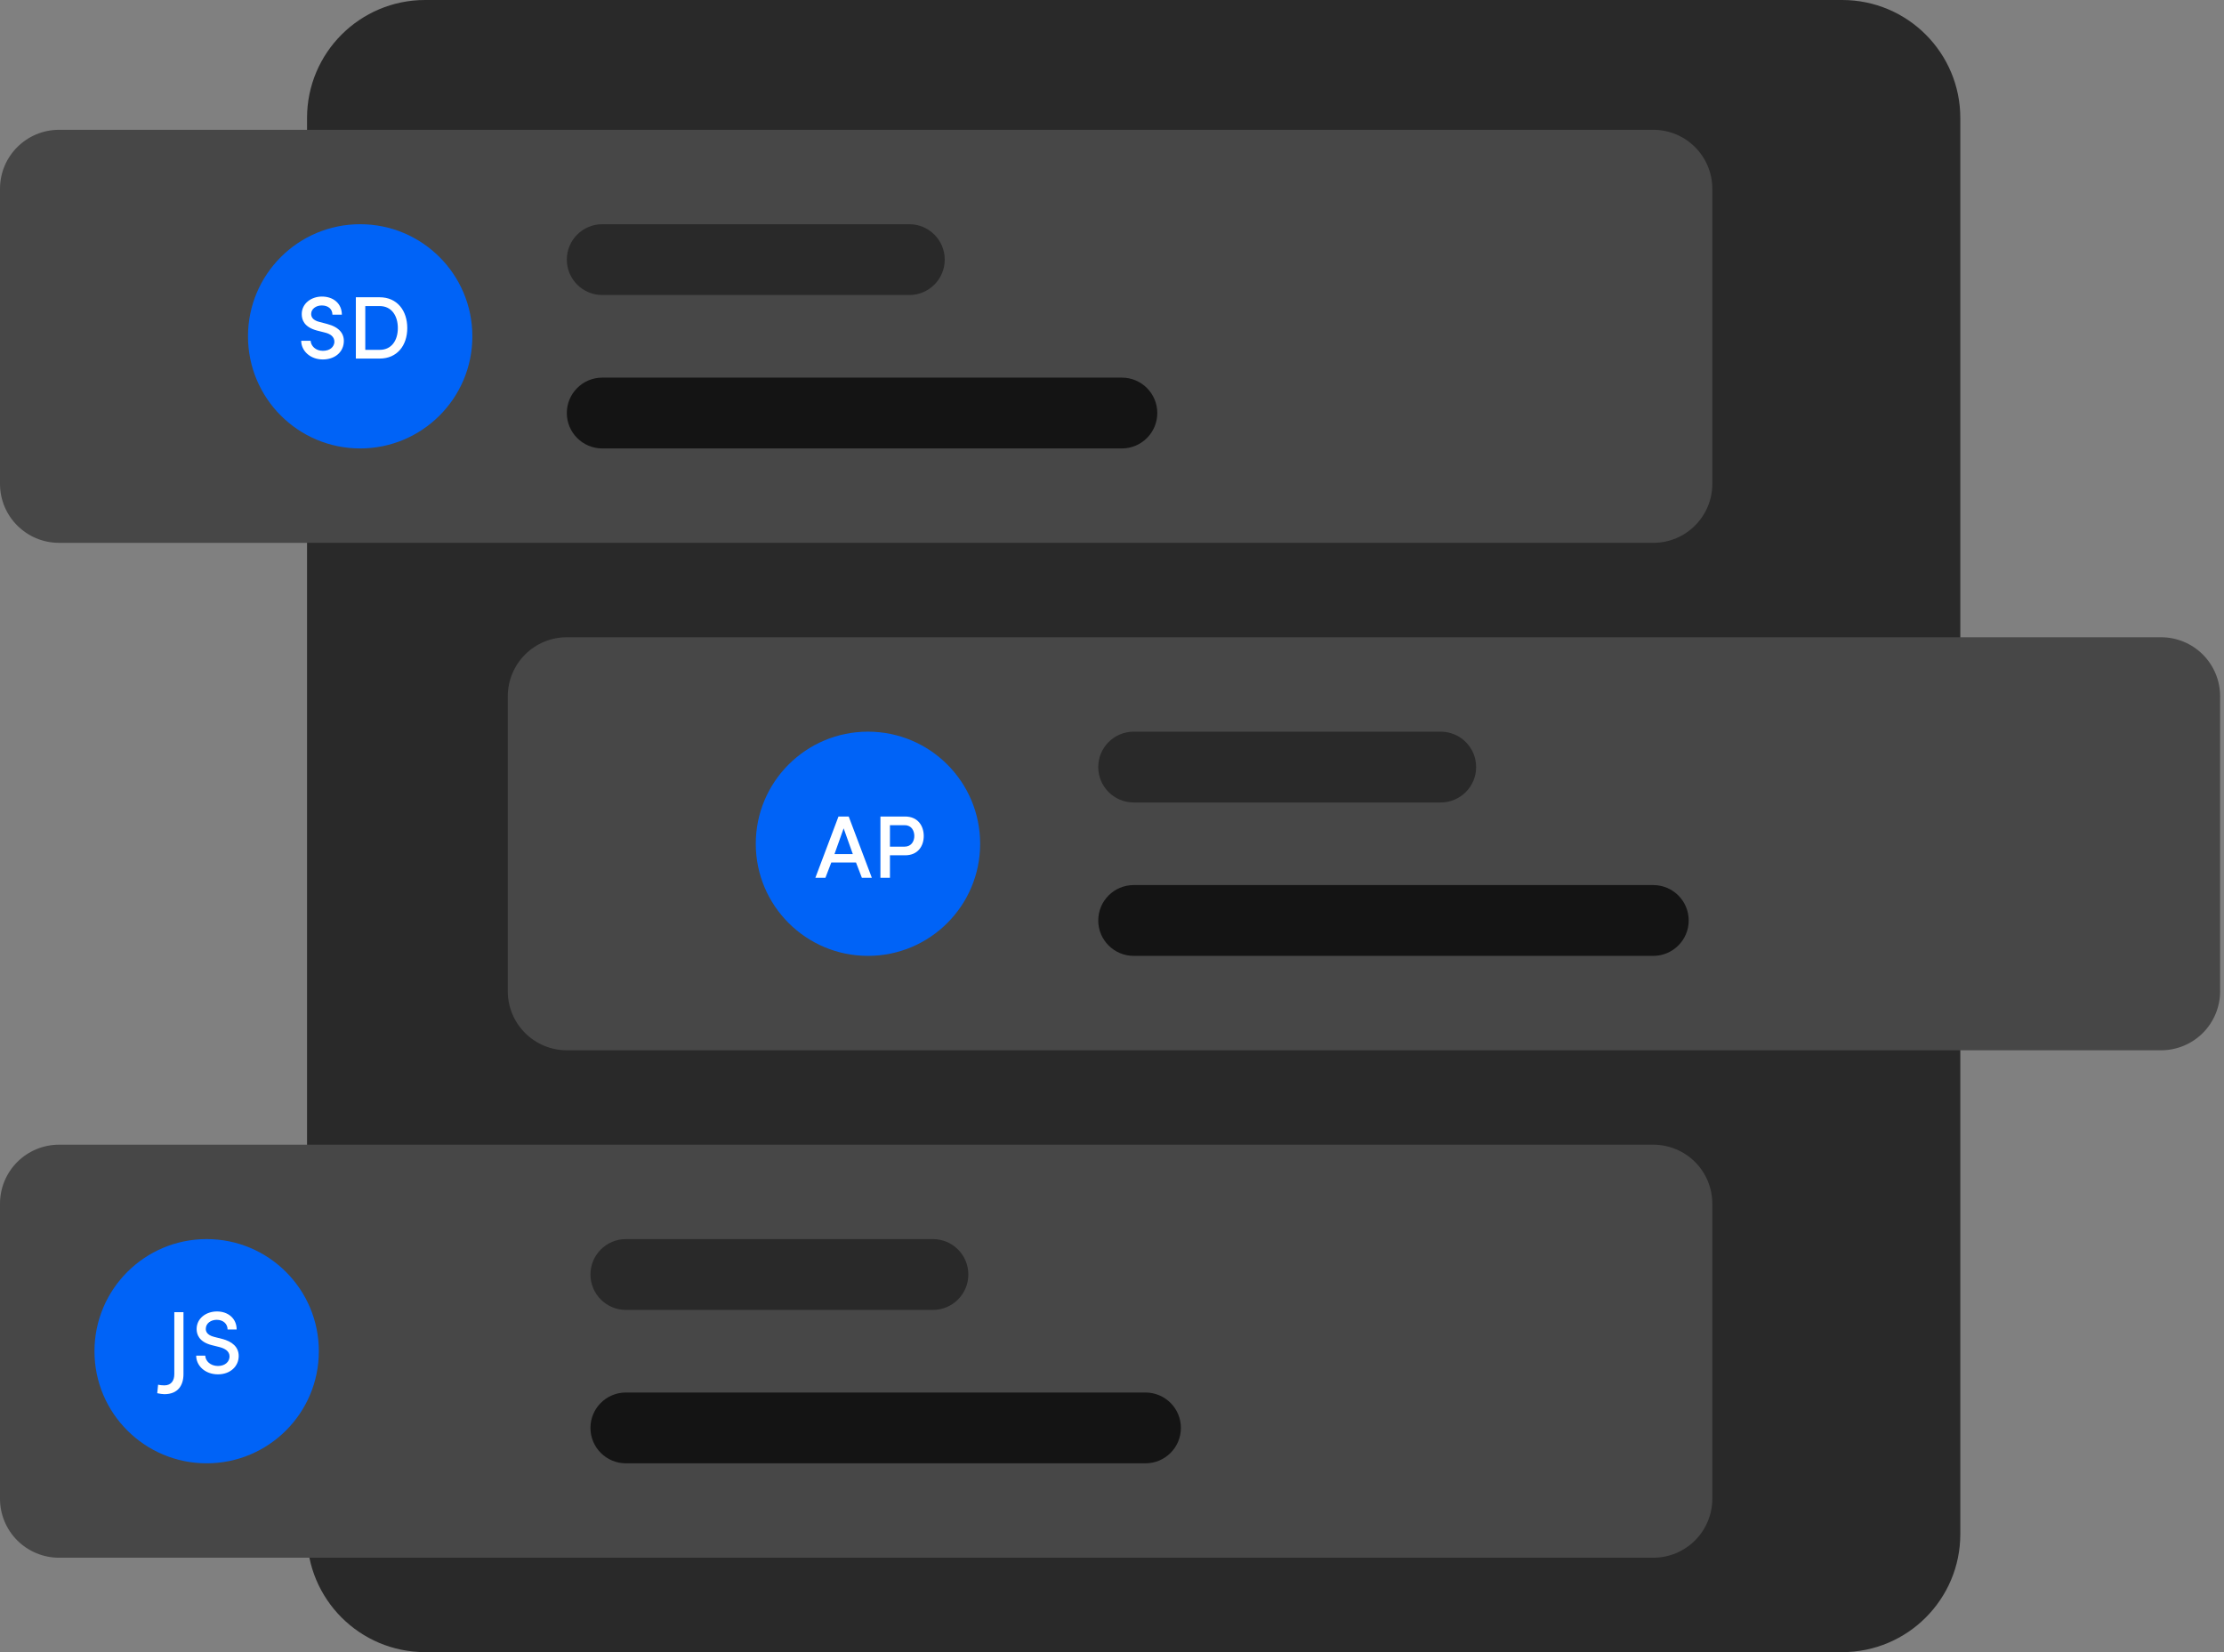 <svg width="175" height="130" viewBox="0 0 175 130" fill="none" xmlns="http://www.w3.org/2000/svg">
<rect x="0" y="0" width="175" height="130" fill="#808080" stroke="none"/>
<path d="M144.958 0H33.452C28.32 0 24.16 4.157 24.16 9.286V120.714C24.16 125.843 28.32 130 33.452 130H144.958C150.09 130 154.251 125.843 154.251 120.714V9.286C154.251 4.157 150.09 0 144.958 0Z" fill="#292929"/>
<path d="M44.603 50.143H170.047C171.28 50.143 172.461 50.632 173.333 51.503C174.204 52.373 174.694 53.554 174.694 54.786V78C174.694 79.231 174.204 80.412 173.333 81.283C172.461 82.154 171.28 82.643 170.047 82.643H44.603C43.37 82.643 42.189 82.154 41.317 81.283C40.446 80.412 39.956 79.231 39.956 78V54.786C39.956 53.554 40.446 52.373 41.317 51.503C42.189 50.632 43.37 50.143 44.603 50.143V50.143Z" fill="#474747"/>
<path d="M113.365 57.572H89.205C87.666 57.572 86.418 58.819 86.418 60.357C86.418 61.896 87.666 63.143 89.205 63.143H113.365C114.904 63.143 116.153 61.896 116.153 60.357C116.153 58.819 114.904 57.572 113.365 57.572Z" fill="#292929"/>
<path d="M130.091 69.643H89.205C87.666 69.643 86.418 70.89 86.418 72.429C86.418 73.967 87.666 75.214 89.205 75.214H130.091C131.63 75.214 132.879 73.967 132.879 72.429C132.879 70.89 131.63 69.643 130.091 69.643Z" fill="#141414"/>
<path d="M68.298 75.214C73.173 75.214 77.125 71.265 77.125 66.393C77.125 61.521 73.173 57.572 68.298 57.572C63.422 57.572 59.47 61.521 59.47 66.393C59.47 71.265 63.422 75.214 68.298 75.214Z" fill="#0063F7"/>
<path d="M67.819 69.072H68.603L66.783 64.249H65.978L64.158 69.072H64.949L65.411 67.868H67.357L67.819 69.072ZM66.384 65.18L67.105 67.203H65.663L66.384 65.18ZM71.203 64.934C71.728 64.934 71.945 65.376 71.945 65.781C71.945 66.195 71.707 66.621 71.175 66.621H70.027V64.934H71.203ZM69.278 69.072H70.027V67.3H71.217C72.253 67.3 72.687 66.544 72.687 65.781C72.687 65.019 72.253 64.249 71.217 64.249H69.278V69.072Z" fill="white"/>
<path d="M4.646 90.072H130.091C131.323 90.072 132.505 90.561 133.376 91.431C134.247 92.302 134.737 93.483 134.737 94.714V117.929C134.737 119.16 134.247 120.341 133.376 121.212C132.505 122.082 131.323 122.572 130.091 122.572H4.646C3.414 122.572 2.232 122.082 1.361 121.212C0.489 120.341 0 119.16 0 117.929L0 94.714C0 93.483 0.489 92.302 1.361 91.431C2.232 90.561 3.414 90.072 4.646 90.072V90.072Z" fill="#474747"/>
<path d="M73.408 97.5H49.249C47.709 97.5 46.461 98.747 46.461 100.286C46.461 101.824 47.709 103.072 49.249 103.072H73.408C74.948 103.072 76.196 101.824 76.196 100.286C76.196 98.747 74.948 97.5 73.408 97.5Z" fill="#292929"/>
<path d="M90.134 109.572H49.249C47.709 109.572 46.461 110.819 46.461 112.357C46.461 113.896 47.709 115.143 49.249 115.143H90.134C91.674 115.143 92.922 113.896 92.922 112.357C92.922 110.819 91.674 109.572 90.134 109.572Z" fill="#141414"/>
<path d="M16.261 115.143C21.137 115.143 25.089 111.194 25.089 106.322C25.089 101.45 21.137 97.5 16.261 97.5C11.386 97.5 7.434 101.45 7.434 106.322C7.434 111.194 11.386 115.143 16.261 115.143Z" fill="#0063F7"/>
<path d="M12.932 109.703C14.024 109.703 14.437 108.982 14.437 108.128V103.249H13.716V108.128C13.716 108.604 13.499 109.01 12.932 109.01C12.876 109.01 12.561 108.996 12.442 108.954L12.372 109.626C12.554 109.668 12.799 109.703 12.932 109.703ZM17.152 108.142C18.125 108.142 18.783 107.505 18.783 106.7C18.783 105.993 18.272 105.552 17.46 105.349L16.851 105.195C16.242 105.041 16.193 104.719 16.193 104.565C16.193 104.124 16.599 103.851 17.054 103.851C17.551 103.851 17.908 104.159 17.908 104.614H18.622C18.622 103.739 17.943 103.193 17.075 103.193C16.221 103.193 15.472 103.732 15.472 104.579C15.472 104.978 15.64 105.587 16.669 105.846L17.285 106C17.677 106.105 18.062 106.308 18.062 106.735C18.062 107.134 17.726 107.484 17.152 107.484C16.55 107.484 16.165 107.085 16.151 106.672H15.437C15.437 107.449 16.123 108.142 17.152 108.142Z" fill="white"/>
<path d="M130.091 10.214H4.646C2.08 10.214 0 12.293 0 14.857V38.071C0 40.636 2.08 42.714 4.646 42.714H130.091C132.657 42.714 134.737 40.636 134.737 38.071V14.857C134.737 12.293 132.657 10.214 130.091 10.214Z" fill="#474747"/>
<path d="M71.55 17.643H47.39C45.851 17.643 44.602 18.89 44.602 20.428C44.602 21.967 45.851 23.214 47.39 23.214H71.55C73.09 23.214 74.338 21.967 74.338 20.428C74.338 18.89 73.09 17.643 71.55 17.643Z" fill="#292929"/>
<path d="M88.276 29.714H47.39C45.851 29.714 44.602 30.962 44.602 32.5C44.602 34.039 45.851 35.286 47.39 35.286H88.276C89.816 35.286 91.064 34.039 91.064 32.5C91.064 30.962 89.816 29.714 88.276 29.714Z" fill="#141414"/>
<path d="M28.341 35.286C33.217 35.286 37.169 31.336 37.169 26.464C37.169 21.592 33.217 17.643 28.341 17.643C23.466 17.643 19.514 21.592 19.514 26.464C19.514 31.336 23.466 35.286 28.341 35.286Z" fill="#0063F7"/>
<path d="M23.701 26.814C23.701 27.598 24.401 28.284 25.402 28.284C26.319 28.284 26.97 27.745 27.047 26.989C27.124 26.289 26.725 25.75 25.745 25.491L25.129 25.33C24.555 25.183 24.485 24.889 24.485 24.7C24.485 24.308 24.87 24.035 25.318 24.035C25.822 24.035 26.158 24.315 26.158 24.763H26.9C26.9 23.881 26.228 23.335 25.332 23.335C24.485 23.335 23.743 23.888 23.743 24.714C23.743 25.141 23.904 25.729 24.94 26.009L25.549 26.163C25.997 26.268 26.34 26.499 26.312 26.947C26.263 27.304 25.969 27.605 25.402 27.605C24.821 27.605 24.464 27.206 24.443 26.814H23.701ZM28.743 24.084H29.877C30.822 24.084 31.305 24.861 31.305 25.813C31.305 26.772 30.822 27.528 29.877 27.528H28.743V24.084ZM29.877 28.214C31.249 28.214 32.047 27.185 32.047 25.813C32.047 24.441 31.249 23.391 29.877 23.391H28.001V28.214H29.877Z" fill="white"/>
</svg>
